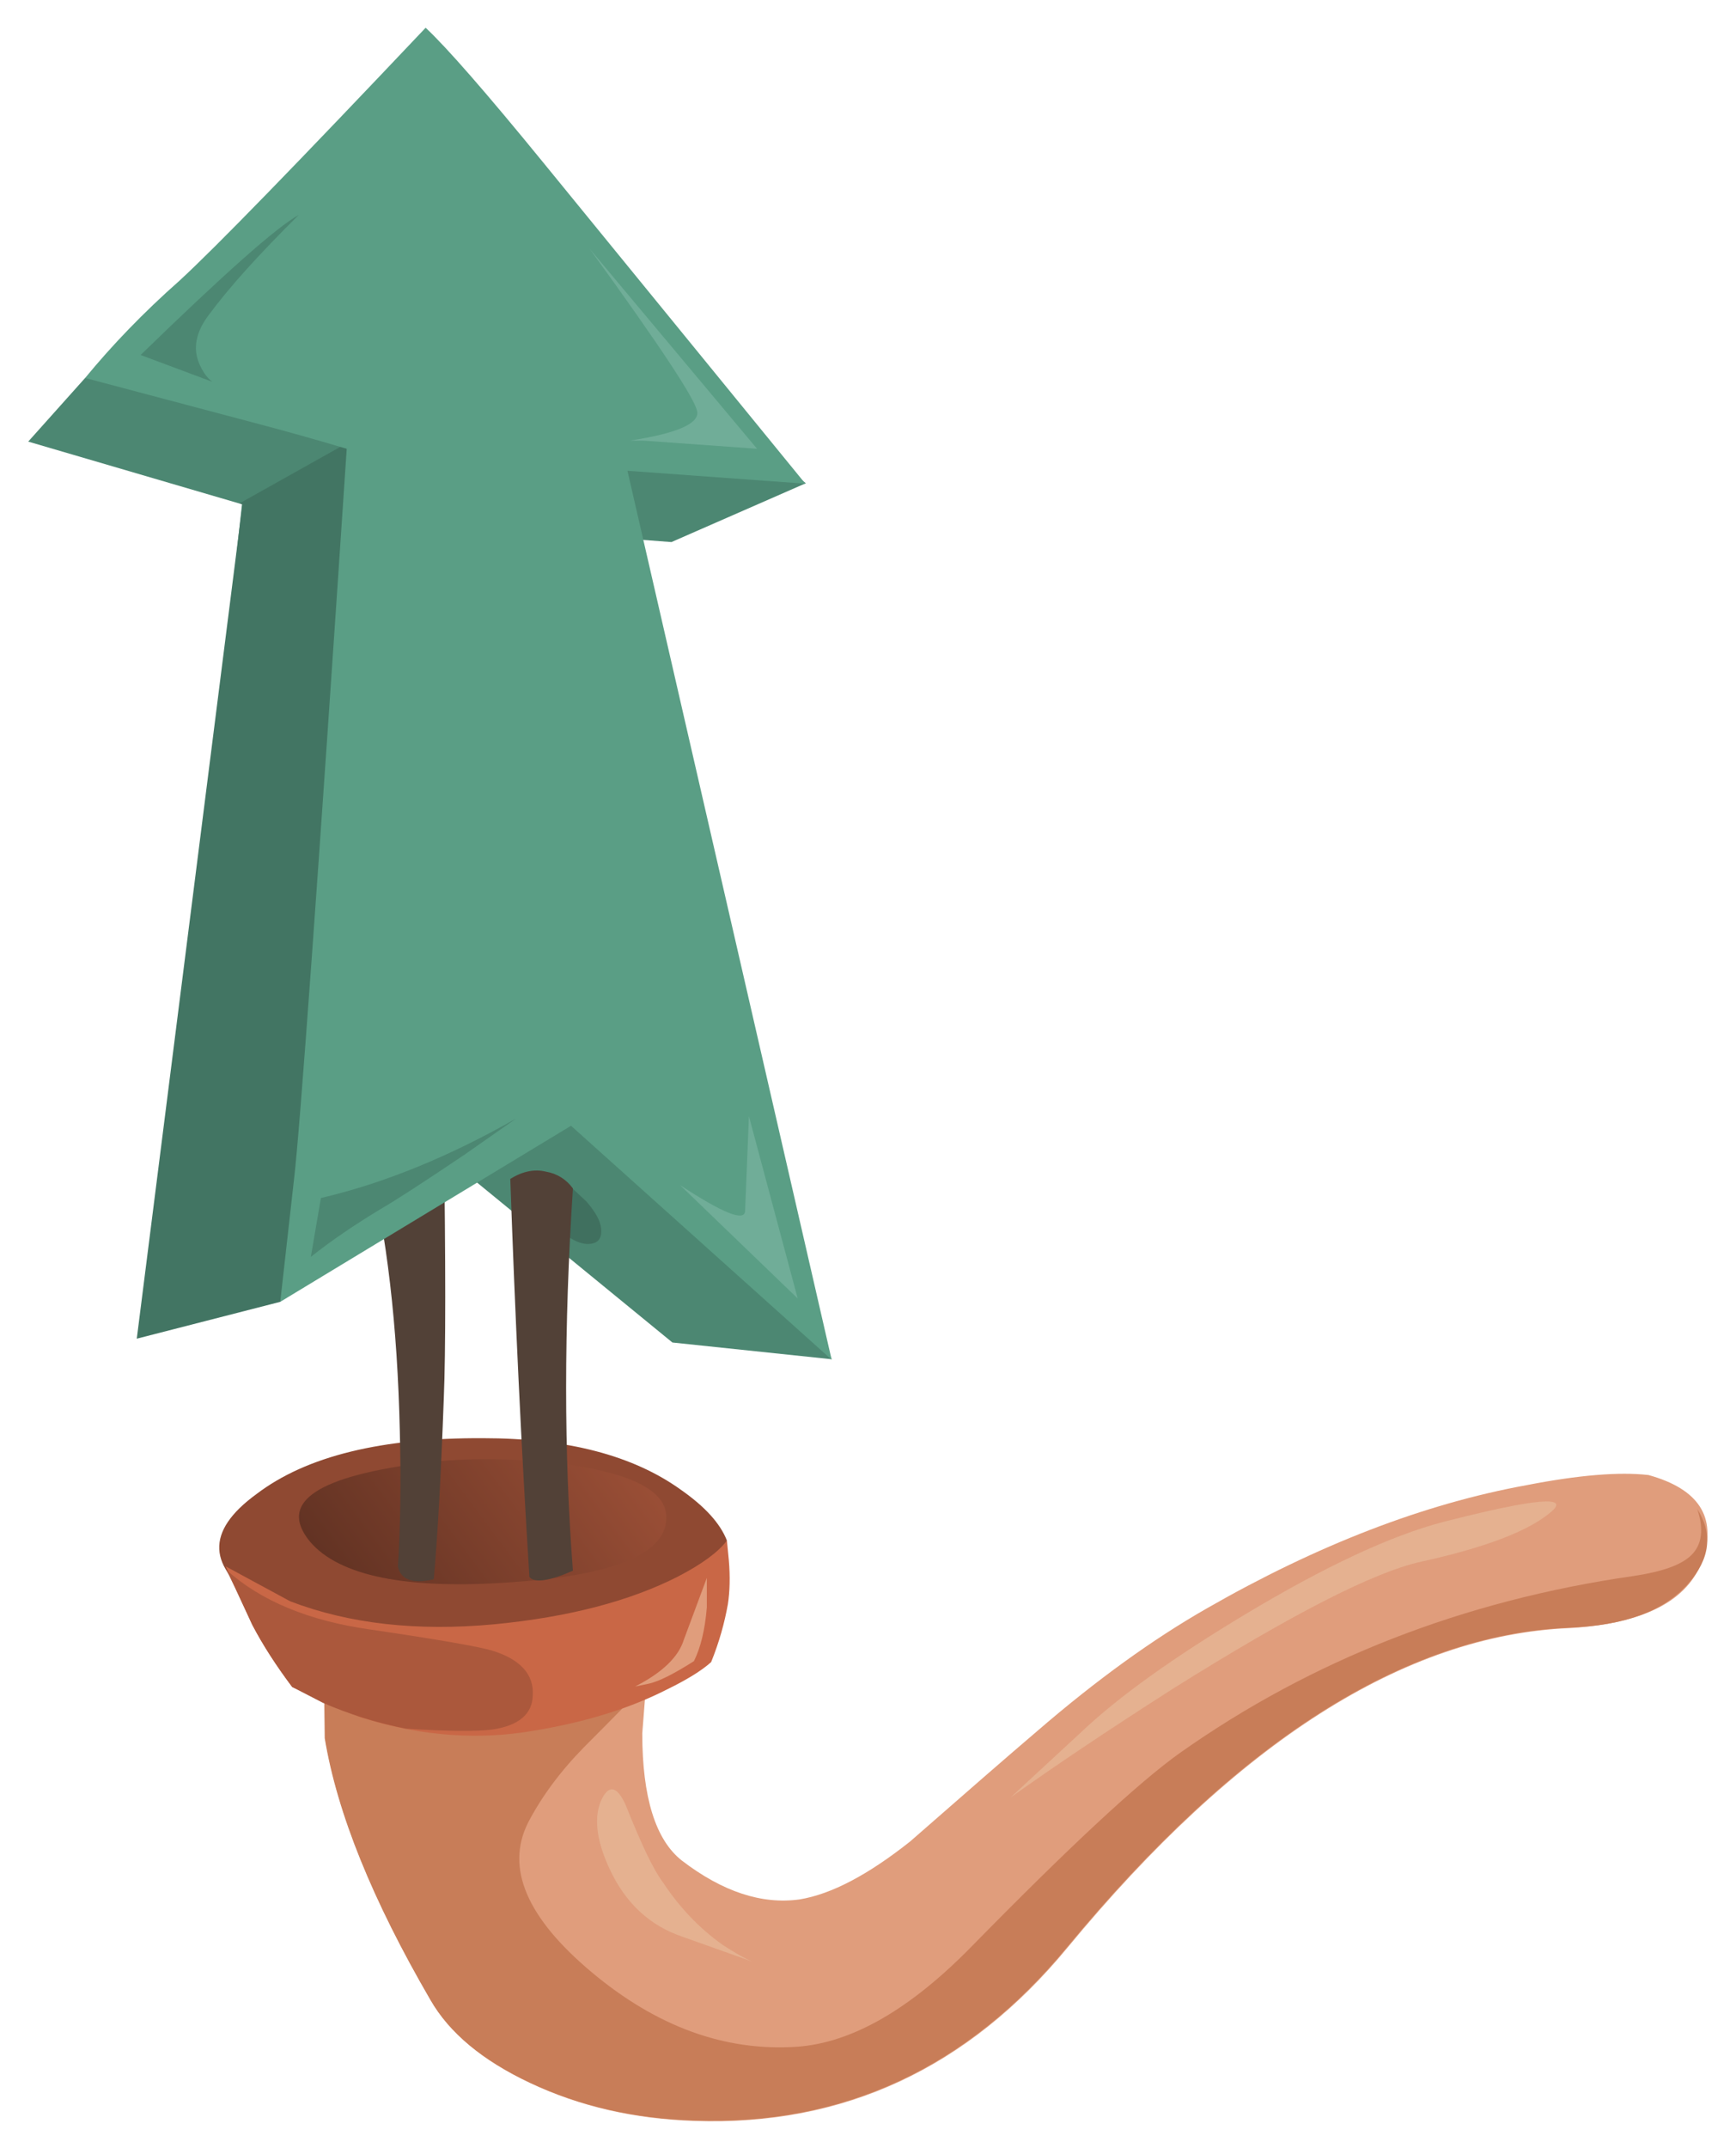 <?xml version="1.0" encoding="utf-8"?>
<!-- Generator: Adobe Illustrator 20.1.0, SVG Export Plug-In . SVG Version: 6.00 Build 0)  -->
<svg version="1.1" id="Layer_1" xmlns="http://www.w3.org/2000/svg" xmlns:xlink="http://www.w3.org/1999/xlink" x="0px" y="0px"
	 viewBox="0 0 363 448.9" style="enable-background:new 0 0 363 448.9;" xml:space="preserve">
<style type="text/css">
	.st0{fill:#E09D7C;}
	.st1{fill:#C87D58;}
	.st2{fill:#E5B190;}
	.st3{fill:#8F4932;}
	.st4{fill:#C96746;}
	.st5{fill:#AB583C;}
	.st6{fill:url(#SVGID_1_);}
	.st7{fill:#524137;}
	.st8{fill:#4C8772;}
	.st9{fill:#427563;}
	.st10{fill:#5A9E85;}
	.st11{fill:#70AD98;}
	.st12{fill:#40705F;}
</style>
<g transform="matrix( 1, 0, 0, 1, 0,0) ">
	<g>
		<g id="Layer0_0_MEMBER_0_FILL">
			<path class="st0" d="M356.1,325.8c2.9-8.7-0.9-14.6-11.4-17.5c-6.1-0.7-14.6,0-25.4,2.1c-21.5,3.9-43.8,12.5-67,25.8
				c-11.2,6.4-23,14.9-35.4,25.6c-6.7,5.7-15.5,13.4-26.6,23.1c-8.7,6.9-16.4,11-23.1,12.1c-7.9,1.1-16.1-1.6-24.6-8.1
				c-5.5-4.3-8.3-13.2-8.3-26.6l1.5-19.1c-2.8-2.8-6.5-5.3-11.2-7.7c-9.4-4.9-19.1-6.4-28.9-4.8c-9.8,1.8-17.5,4.9-22.9,9.4
				c-2.6,2.2-4.3,4.2-5,6l0.2,17.3c2.6,15.7,10,33.9,22.1,54.7c3.9,6.8,10.8,12.6,20.8,17.3c10.4,4.9,21.8,7.5,34.3,7.9
				c31.2,1.1,57.2-11,78-36.2c35.5-43,70.5-65.3,104.9-66.8C343.7,339.4,353.1,334.6,356.1,325.8z"/>
		</g>
	</g>
</g>
<g transform="matrix( 1, 0, 0, 1, 0,0) ">
	<g>
		<g id="Layer0_0_MEMBER_1_FILL">
			<path class="st1" d="M354.9,315.4c1.4,4.2,1,7.4-1.2,9.6c-2.1,2.1-6.1,3.5-12.1,4.4c-35.6,5.1-67.3,17.5-94.9,37
				c-8.7,6.2-23.2,19.7-43.5,40.4c-12.9,13.2-25.1,20.2-36.6,21c-15,1-29.3-4.2-42.9-15.6c-13.6-11.4-18-21.8-13.3-31.2
				c2.8-5.4,6.7-10.7,11.7-15.8c5.7-5.7,9.9-10,12.7-12.9l1-9.2c-1.5-1.5-3.7-3.2-6.7-5c-20-0.3-37.8-0.3-53.5-0.2
				c-4.2,2.6-6.8,5.3-7.9,8.1l0.2,17.3c2.6,15.7,10,33.9,22.1,54.7c3.9,6.8,10.8,12.6,20.8,17.3c10.4,4.9,21.8,7.5,34.3,7.9
				c31.2,1.1,57.2-11,78-36.2c35.5-43,70.5-65.3,104.9-66.8c11.7-0.4,20-3.5,25-9.2C357.6,325.8,358.2,320.6,354.9,315.4z"/>
		</g>
	</g>
</g>
<g transform="matrix( 1, 0, 0, 1, 0,0) ">
	<g>
		<g id="Layer0_0_MEMBER_2_FILL">
			<path class="st2" d="M130.8,377.2c-1.7-3.7-3.3-4.2-4.8-1.5c-1.9,3.6-1.5,8.6,1.5,15c3.3,7.1,8.4,11.8,15.2,14.1l14.6,5.2
				c-1.7-0.7-3.7-1.9-6.2-3.5c-4.9-3.5-9-7.8-12.5-13.1C136.5,390.6,134,385.2,130.8,377.2z"/>
		</g>
	</g>
</g>
<g transform="matrix( 1, 0, 0, 1, 0,0) ">
	<g>
		<g id="Layer0_0_MEMBER_3_FILL">
			<path class="st2" d="M324.1,316.2c4.6-3.7-2.8-3.1-22.3,1.9c-11.1,2.9-24.9,9.4-41.4,19.3c-14.8,8.9-26.4,17.1-34.5,24.8
				l-14.6,13.5c10.4-7.4,21.7-14.9,33.9-22.7c24.7-15.5,42-24.4,52-26.6C310.4,323.5,319.4,320.1,324.1,316.2z"/>
		</g>
	</g>
</g>
<g transform="matrix( 1, 0, 0, 1, 0,0) ">
	<g>
		<g id="Layer0_1_MEMBER_0_FILL">
			<path class="st3" d="M102.5,344.7c11.2,0,21.4-0.6,30.6-1.7c6.4-3.1,11.4-7.5,15.2-13.3l3.7-7.7c-1.4-3.6-4.6-7.1-9.6-10.6
				c-10-7.2-23.8-10.8-41.4-10.8c-21.1-0.1-36.9,3.7-47.4,11.7c-10.7,7.8-10.3,15.3,1,22.7C64.2,341.2,80.2,344.4,102.5,344.7z"/>
		</g>
	</g>
</g>
<g transform="matrix( 1, 0, 0, 1, 0,0) ">
	<g>
		<g id="Layer0_1_MEMBER_1_FILL">
			<path class="st4" d="M60.7,334.7l-13.5-7.3l5.6,12.3c2.2,4.2,5,8.5,8.3,12.9l13.9,6.2c11.5,3.7,23,4.9,34.3,3.3
				c11.5-1.7,21.5-4.6,30-8.9c4.3-2.1,7.4-4,9.4-5.8c1.7-4.2,2.8-8.2,3.5-12.1c0.4-2.6,0.5-5.7,0.2-9.2L152,322
				c-1.8,2.4-5.2,4.9-10.2,7.5c-10,5.1-22.8,8.5-38.5,10C87.2,341,73,339.4,60.7,334.7z"/>
		</g>
	</g>
</g>
<g transform="matrix( 1, 0, 0, 1, 0,0) ">
	<g>
		<g id="Layer0_1_MEMBER_2_FILL">
			<path class="st5" d="M61.1,352.6l6.4,3.3c5.5,2.4,11.3,4.2,17.3,5.4c9,0.6,15,0.6,18.1,0.2c5.5-0.8,8.4-3.2,8.5-7.1
				c0.3-4.4-2.6-7.6-8.5-9.4c-2.6-0.8-11.1-2.3-25.4-4.4c-12.9-1.8-23-6-30.2-12.5c0.6,1.1,2.4,4.9,5.4,11.4
				C55,343.9,57.8,348.2,61.1,352.6z"/>
		</g>
	</g>
</g>
<g transform="matrix( 1, 0, 0, 1, 0,0) ">
	<g>
		<g id="Layer0_1_MEMBER_3_FILL">
			
				<linearGradient id="SVGID_1_" gradientUnits="userSpaceOnUse" x1="66.659" y1="658.816" x2="135.527" y2="709.999" gradientTransform="matrix(1 0 0 -1 0 1002)">
				<stop  offset="0" style="stop-color:#592E20"/>
				<stop  offset="1" style="stop-color:#A35339"/>
			</linearGradient>
			<path class="st6" d="M139.3,316.6c-0.4-5-7.1-8.5-20-10.4c-10.3-1.4-20.1-1.6-29.5-0.6c-23.4,2.8-31.8,8.3-25,16.6
				c6.1,7.2,20.2,10.1,42.2,8.5C129.1,329.2,139.9,324.5,139.3,316.6z"/>
		</g>
	</g>
</g>
<g transform="matrix( 1, 0, 0, 1, 0,0) ">
	<g>
		<g id="Layer0_1_MEMBER_4_FILL">
			<path class="st0" d="M145.1,347.2c1.4-2.8,2.3-6.5,2.7-11.2v-6.2l-4.8,12.9c-1.1,3.6-4.5,6.9-10.2,9.8l2.9-0.6
				C137.9,351.4,141,349.8,145.1,347.2z"/>
		</g>
	</g>
</g>
<g transform="matrix( 1, 0, 0, 1, 0,0) ">
	<g>
		<g id="Layer0_2_MEMBER_0_FILL">
			<path class="st7" d="M91.9,198.6L53.4,188l8.1,12.5c6.2,11.5,11.4,25.3,15.4,41.4c4,16.1,6.2,35.2,6.7,57.2
				c0.3,11.1,0.1,20.5-0.4,28.3c0.6,2.8,3.1,3.7,7.5,2.7c0.8-8.9,1.5-21.5,2.1-37.9c0.4-9.6,0.4-28.1,0-55.6L91.9,198.6z"/>
		</g>
	</g>
</g>
<g transform="matrix( 1, 0, 0, 1, 0,0) ">
	<g>
		<g id="Layer0_3_MEMBER_0_FILL">
			<path class="st8" d="M131.6,72.3L17.8,79L5.9,92.3l44.7,13.1L32.2,273.5l26.4-1.5l5-6.4L97.1,245l43.5,35.6l33.3,3.5l-33.7-78
				l-30-95.1l30.2,2.3l28.1-12.3L131.6,72.3z"/>
		</g>
	</g>
</g>
<g transform="matrix( 1, 0, 0, 1, 0,0) ">
	<g>
		<g id="Layer0_3_MEMBER_1_FILL">
			<path class="st9" d="M50.1,105.2l0.6,0.2L28.6,279.8l30-7.7l5-6.4l1.7-1l22.5-124.8L74.2,91.7L50.1,105.2z"/>
		</g>
	</g>
</g>
<g transform="matrix( 1, 0, 0, 1, 0,0) ">
	<g>
		<g id="Layer0_3_MEMBER_2_FILL">
			<path class="st10" d="M52.5,88.2c6.9,1.8,13.6,3.7,20,5.6c-6.1,91.5-9.8,142.4-11,152.5l-2.9,25.8l60.8-36.8l54.5,48.9
				L131.2,98.4l37.2,2.7l-54.7-67C101.7,19.4,93.4,9.9,89,5.8C62.2,34.1,45.1,51.7,37.6,58.6C29.9,65.4,23.4,72.2,17.8,79L52.5,88.2
				z"/>
		</g>
	</g>
</g>
<g transform="matrix( 1, 0, 0, 1, 0,0) ">
	<g>
		<g id="Layer0_3_MEMBER_3_FILL">
			<path class="st11" d="M123.3,52c14.7,20.3,22.2,31.6,22.5,34.1s-4.4,4.5-14.1,6h2.9l23.7,1.7L123.3,52z"/>
		</g>
	</g>
</g>
<g transform="matrix( 1, 0, 0, 1, 0,0) ">
	<g>
		<g id="Layer0_3_MEMBER_4_FILL">
			<path class="st11" d="M142.2,247.7l24.6,23.7l-10.2-38.1l-0.8,19.8C155.7,255.4,151.2,253.6,142.2,247.7z"/>
		</g>
	</g>
</g>
<g transform="matrix( 1, 0, 0, 1, 0,0) ">
	<g>
		<g id="Layer0_3_MEMBER_5_FILL">
			<path class="st8" d="M107.9,233.8c-13.9,7.9-27.5,13.5-40.8,16.6L65,262.7c4.4-3.5,9.3-6.8,14.6-10c3.3-1.9,9.1-5.7,17.3-11.2
				L107.9,233.8z"/>
		</g>
	</g>
</g>
<g transform="matrix( 1, 0, 0, 1, 0,0) ">
	<g>
		<g id="Layer0_3_MEMBER_6_FILL">
			<path class="st8" d="M62.5,44.9c-4.7,2.6-15.7,12.4-33.1,29.3l15,5.6c-1.1-0.8-2-2.1-2.7-3.7c-1.4-3.2-0.8-6.6,1.9-10.2
				C47.8,60.2,54.1,53.2,62.5,44.9z"/>
		</g>
	</g>
</g>
<g transform="matrix( 1, 0, 0, 1, 0,0) ">
	<g>
		<g id="Layer0_4_FILL">
			<path class="st12" d="M117.5,251.5c-1.8-1-3.3-1.6-4.4-1.9c-2.4-0.4-2.1,1,0.8,4.4c3.3,3.7,6.2,5.8,8.7,6
				c2.2,0.1,3.3-0.9,3.1-3.1c-0.1-1.7-1.2-3.6-3.1-5.8l-2.9-2.7L117.5,251.5z"/>
		</g>
	</g>
</g>
<g transform="matrix( 1, 0, 0, 1, 0,0) ">
	<g>
		<g id="Layer0_5_FILL">
			<path class="st7" d="M119.8,328.3c-1.9-24.4-1.9-51,0-79.9c-1.4-1.9-3.3-3.1-5.6-3.5c-2.4-0.6-4.9-0.1-7.5,1.5
				c1,28.4,2.3,56.2,4,83.2C111.7,330.9,114.8,330.5,119.8,328.3z"/>
		</g>
	</g>
</g>
</svg>
